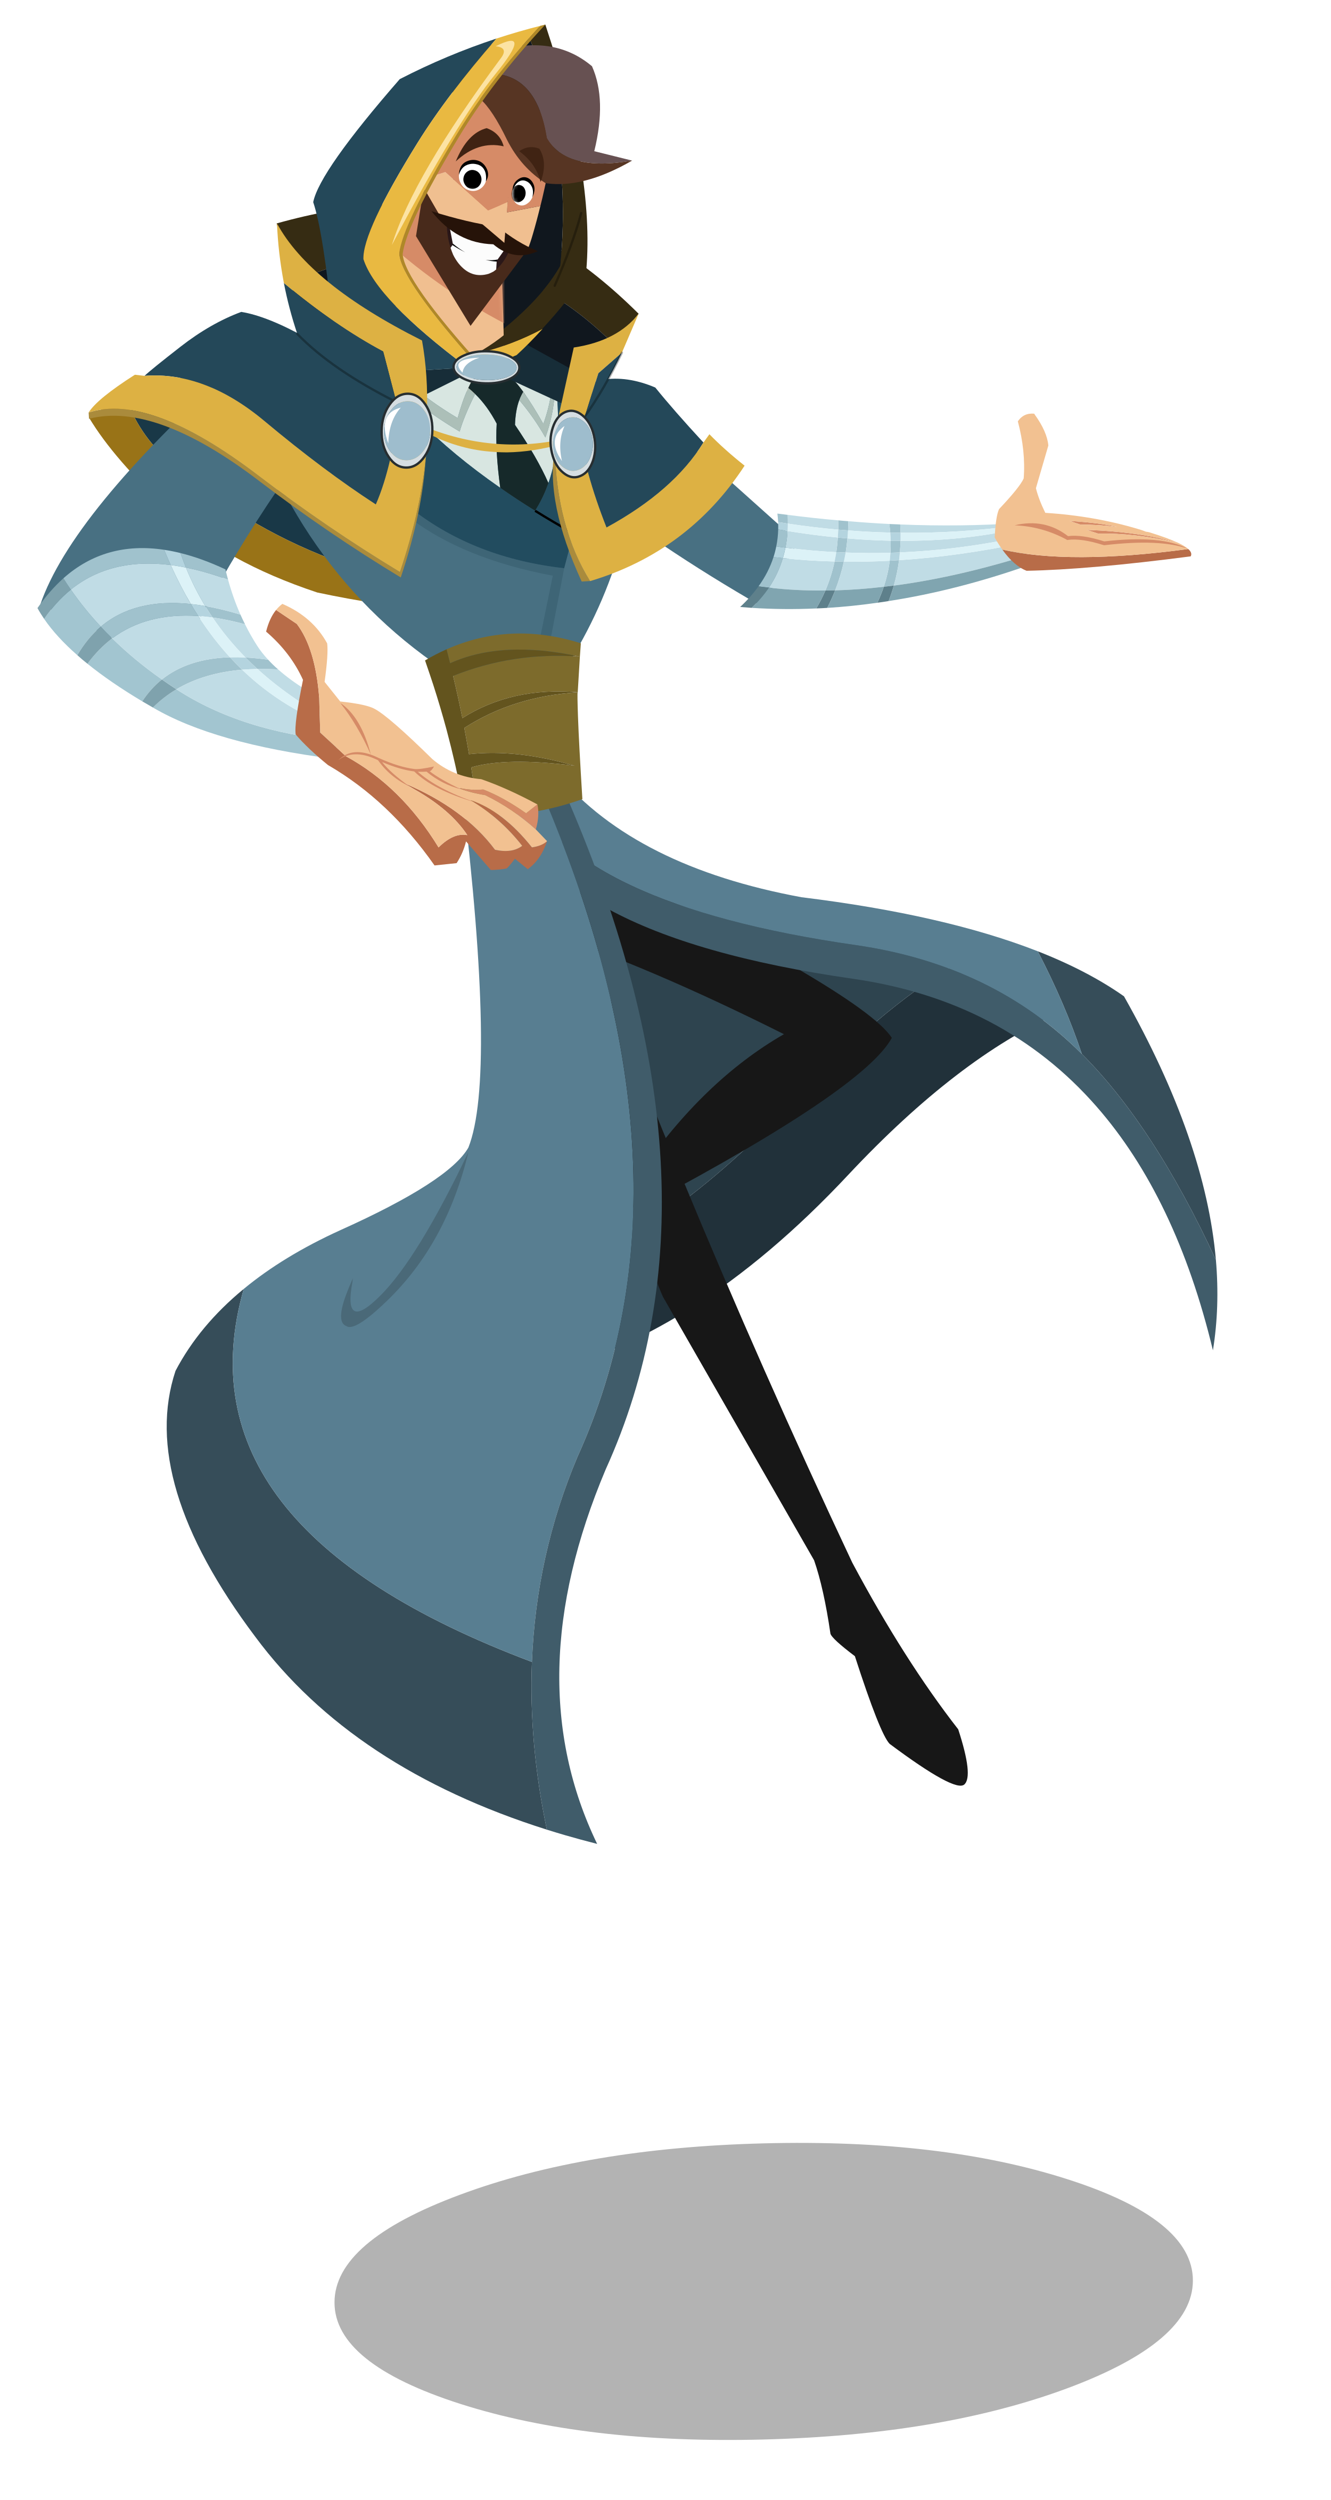 <svg width="402" height="755" viewBox="0 0 402 755" fill="none" xmlns="http://www.w3.org/2000/svg">
<g filter="url(#filter0_f_814_1715)">
<path d="M322.317 658.064C297.005 649.944 266.452 646.342 230.657 647.257C194.862 648.172 164.309 653.337 138.997 662.75C113.684 672.135 101.028 682.987 101.028 695.307C101.028 707.598 113.684 717.803 138.997 725.922C164.309 734.013 194.862 737.6 230.657 736.685C266.452 735.77 297.005 730.62 322.317 721.236C347.63 711.822 360.286 700.97 360.286 688.679C360.286 676.359 347.63 666.154 322.317 658.064Z" fill="black" fill-opacity="0.298"/>
</g>
<path d="M256.301 354.668C278.337 331.174 299.449 314.947 319.637 305.987C311.494 300.272 301.202 295.269 288.762 290.98C273.109 300.451 256.915 314.097 240.18 331.919C214.579 359.301 188.396 377.88 161.629 387.656L158.843 415.807C192.218 408.845 224.704 388.465 256.301 354.668Z" fill="#21313A"/>
<path d="M238.377 279.209C213.353 272.428 192.066 264.999 174.516 256.924L161.629 387.657C188.396 377.881 214.579 359.302 240.18 331.919C256.915 314.097 273.109 300.451 288.762 290.981C274.706 286.138 257.911 282.214 238.377 279.209Z" fill="#2E444F"/>
<path d="M193.089 354.427L195.403 363.636C239.115 340.399 263.768 323.659 269.361 313.415C263.157 303.965 229.611 284.542 168.722 255.146L163.92 281.224C185.056 288.196 209.341 298.556 236.774 312.304C220.553 321.629 205.992 335.67 193.089 354.427Z" fill="#171717"/>
<path d="M142.502 248.967C144.632 247.761 147.056 246.422 149.776 244.949C154.092 242.615 157.739 240.414 160.715 238.347C188.82 316.813 221.053 394.665 257.416 471.903C267.907 491.541 278.572 508.315 289.41 522.226C292.493 531.674 293.107 537.225 291.252 538.882C289.397 540.538 281.875 536.446 268.688 526.607C266.746 524.59 263.25 515.767 258.199 500.137C253.534 496.602 251.072 494.331 250.813 493.323C249.483 484.187 247.836 476.801 245.874 471.166L200.228 391.611C196.69 383.635 192.545 370.235 187.794 351.412C172.64 322.578 157.543 288.429 142.502 248.967Z" fill="#171717"/>
<path d="M326.75 318.282C341.285 332.811 354.78 353.539 367.236 380.466C365.148 356.441 355.895 329.911 339.479 300.875C332.26 295.786 323.581 291.251 313.44 287.27C318.975 297.937 323.412 308.274 326.75 318.282Z" fill="#364D59"/>
<path d="M258.593 285.421C201.568 277.267 167.713 261.268 157.028 237.423L153.246 238.504C158.878 267.405 193.696 286.432 257.698 295.587C288.02 299.964 312.509 312.812 331.164 334.132C347.203 352.438 358.927 376.987 366.338 407.78C367.75 399.063 368.05 389.958 367.236 380.466C354.78 353.539 341.285 332.811 326.751 318.282C308.835 300.364 286.116 289.41 258.593 285.421Z" fill="#405C6A"/>
<path d="M168.667 234.097L157.027 237.423C167.713 261.267 201.568 277.266 258.593 285.421C286.116 289.41 308.835 300.363 326.75 318.282C323.412 308.274 318.975 297.936 313.44 287.269C294.654 279.918 270.867 274.478 242.08 270.949C208.766 264.805 184.294 252.521 168.667 234.097Z" fill="#587E91"/>
<path d="M73.61 389.237C64.67 396.592 57.803 404.839 53.009 413.978C45.602 436.286 53.642 463.064 77.129 494.311C96.75 520.774 126.095 540.178 165.164 552.522C161.517 535.105 160.016 518.225 160.662 501.882C88.886 474.905 59.869 437.357 73.61 389.237Z" fill="#364D59"/>
<path d="M141.469 346.539C137.582 353.341 124.652 361.674 102.68 371.54C91.314 376.718 81.625 382.617 73.611 389.237C59.87 437.357 88.887 474.905 160.663 501.882C161.509 480.31 166.089 459.676 174.401 439.98C199.943 383.688 196.622 317.381 164.436 241.06L139.592 238.62C146.479 296.311 147.104 332.284 141.469 346.539Z" fill="#587E91"/>
<path d="M171.658 241.781L164.435 241.061C196.62 317.382 199.942 383.688 174.399 439.98C166.087 459.677 161.508 480.31 160.661 501.882C160.015 518.225 161.516 535.105 165.163 552.522C166.932 553.081 168.737 553.629 170.578 554.167C173.76 555.089 177.021 555.976 180.358 556.829C164.291 523.536 165.149 485.84 182.932 443.741C208.825 386.705 205.066 319.385 171.658 241.781Z" fill="#405C6A"/>
<path d="M106.48 386.783C106.517 386.536 106.548 386.28 106.574 386.014C104.92 389.735 103.854 392.625 103.378 394.684C102.625 397.974 103.041 399.897 104.625 400.451C106.308 401.639 110.394 399.099 116.881 392.83C128.879 381.26 137.08 366.273 141.486 347.869C131.31 369.237 122.44 383.698 114.875 391.251C107.319 398.827 104.511 397.452 106.451 387.125L106.48 386.783Z" fill="#171717" fill-opacity="0.2"/>
<path d="M185.469 104.09L192.885 94.749C176.384 78.354 159.767 68.103 143.035 63.995C126.286 59.907 106.46 61.066 83.557 67.471L87.923 85.605C104.371 77.752 120.63 75.183 136.699 77.899C154.958 80.954 171.215 89.685 185.469 104.09Z" fill="#362C13"/>
<path d="M171.106 126.547L185.469 104.09C171.215 89.685 154.959 80.954 136.699 77.898C120.63 75.182 104.371 77.751 87.923 85.605L95.391 114.016L171.106 126.547Z" fill="#10171E"/>
<path d="M37.705 119.035C40.306 127.102 44.917 133.976 51.538 139.658C66.161 152.332 82.318 162.051 100.007 168.818C113.611 171.405 124.595 172.981 132.96 173.546C137.494 173.865 141.26 173.885 144.257 173.605C147.771 173.292 151.455 172.766 155.307 172.027L164.027 140.996C154.815 140.027 145.34 138.806 135.603 137.332C127.682 136.136 119.586 134.773 111.317 133.242C92.61 123.968 77.573 116.419 66.207 110.595L37.705 119.035Z" fill="#193847"/>
<path d="M37.704 119.034L26.881 126.111C31.951 134.573 40.086 143.963 51.288 154.28C62.489 164.579 77.33 172.792 95.811 178.92C108.19 181.562 120.308 183.397 132.167 184.427C140.25 185.124 148.21 185.449 156.048 185.401L155.306 172.026C151.453 172.765 147.77 173.292 144.255 173.605C141.259 173.884 137.493 173.865 132.959 173.546C124.594 172.981 113.61 171.405 100.006 168.817C82.317 162.051 66.16 152.331 51.537 139.658C44.916 133.976 40.305 127.101 37.704 119.034Z" fill="#997317"/>
<path d="M169.237 80.284C171.695 54.701 168.301 31.095 159.056 9.466L136.626 17.881L137.179 107.523L140.274 107.879C154.371 98.648 164.026 89.45 169.237 80.284Z" fill="#10171E"/>
<path d="M164.706 7.428L159.056 9.465C168.301 31.095 171.695 54.701 169.237 80.284C164.026 89.45 154.371 98.648 140.274 107.878L149.036 113.967C164.236 99.762 173.585 88.948 177.085 81.525C178.736 61.909 174.61 37.21 164.706 7.428Z" fill="#362C13"/>
<path d="M119.968 54.432C119.118 75.918 119.311 98.044 120.549 120.808L152.367 121.967C152.36 97.217 151.451 74.658 149.64 54.289L119.968 54.432Z" fill="#F0BF90"/>
<mask id="mask0_814_1715" style="mask-type:luminance" maskUnits="userSpaceOnUse" x="119" y="54" width="34" height="68">
<path d="M119.967 54.431C119.117 75.917 119.311 98.043 120.548 120.807L152.367 121.966C152.359 97.216 151.45 74.657 149.64 54.288L119.967 54.431Z" fill="white"/>
</mask>
<g mask="url(#mask0_814_1715)">
<path d="M112.03 44.709L116.514 72.682C128.089 83.208 141.027 92.04 155.327 99.179L158.385 45.247L112.03 44.709Z" fill="#D68B67"/>
</g>
<path d="M130.755 52.432L128.531 51.183C128.619 52.248 128.676 53.505 128.702 54.953C126.02 55.56 124.939 53.719 125.459 49.428L124.07 48.628C123.156 52.64 123.657 55.553 125.574 57.37C127.141 58.831 128.513 58.626 129.69 56.754L130.755 52.432Z" fill="#F0BF90"/>
<path d="M124.288 47.743C124.208 48.045 124.135 48.34 124.07 48.628L125.459 49.429C124.94 53.719 126.02 55.561 128.702 54.954C128.676 53.506 128.619 52.249 128.531 51.183L130.756 52.432L131.765 48.337C130.896 45.564 129.702 44.008 128.183 43.667C126.673 43.846 125.374 45.205 124.288 47.743Z" fill="#D68B67"/>
<path d="M133.323 65.893L127.995 56.685L125.644 71.311L142.115 98.411L159.358 75.354L141.133 69.386L133.323 65.893Z" fill="#482A1B"/>
<path d="M128.71 53.779L127.994 56.685L133.322 65.893L141.132 69.385L159.357 75.353C159.861 74.167 160.384 72.634 160.925 70.753C161.722 68.033 162.484 65.182 163.212 62.2L153.066 64.137L153.421 59.584L150.507 62.483L147.929 64.016L134.502 51.969L128.71 53.779Z" fill="#F0BF90"/>
<path d="M166.34 47.74L169.044 36.769L146.596 24.791L146.199 25.363C150.764 28.168 157.478 35.627 166.34 47.74Z" fill="#573523"/>
<path d="M163.805 59.798C164.698 55.982 165.543 51.962 166.341 47.739C157.479 35.627 150.765 28.168 146.2 25.363C140.042 31.389 134.602 39.277 129.882 49.025L128.711 53.777L134.503 51.968L147.93 64.016L150.508 62.482L153.422 59.583L153.067 64.136L163.213 62.199L163.805 59.798Z" fill="#D68B67"/>
<path d="M160.835 55.973C160.449 55.048 159.834 54.463 158.991 54.218C158.147 53.973 157.314 54.137 156.491 54.711C155.711 55.315 155.172 56.151 154.874 57.221C154.581 58.273 154.627 59.262 155.013 60.187C155.415 61.116 156.03 61.701 156.857 61.941C157.717 62.191 158.534 62.022 159.31 61.435C160.133 60.861 160.692 60.049 160.985 58.996C161.267 57.922 161.217 56.914 160.835 55.973Z" fill="white"/>
<mask id="mask1_814_1715" style="mask-type:luminance" maskUnits="userSpaceOnUse" x="154" y="54" width="8" height="9">
<path d="M160.836 55.973C160.45 55.048 159.835 54.463 158.992 54.218C158.148 53.973 157.315 54.137 156.491 54.711C155.712 55.315 155.173 56.151 154.875 57.221C154.582 58.273 154.628 59.262 155.014 60.187C155.416 61.116 156.031 61.701 156.858 61.941C157.718 62.191 158.535 62.022 159.311 61.435C160.134 60.861 160.693 60.049 160.986 58.996C161.268 57.922 161.218 56.914 160.836 55.973Z" fill="white"/>
</mask>
<g mask="url(#mask1_814_1715)">
<path d="M157.217 55.939C156.631 55.769 156.074 55.868 155.545 56.237C154.998 56.618 154.635 57.162 154.454 57.868C154.278 58.559 154.326 59.205 154.597 59.807C154.88 60.429 155.314 60.825 155.9 60.995C156.486 61.165 157.045 61.058 157.577 60.673C158.121 60.308 158.48 59.78 158.657 59.089C158.837 58.383 158.786 57.719 158.504 57.097C158.232 56.495 157.803 56.109 157.217 55.939Z" fill="black"/>
</g>
<path d="M159.085 53.623C158.151 53.333 157.205 53.573 156.248 54.342C155.295 55.095 154.814 56.147 154.805 57.499C155.324 56.223 155.921 55.358 156.595 54.904C157.29 54.438 158.019 54.351 158.782 54.645C159.549 54.922 160.146 55.475 160.573 56.303C161.032 57.141 161.101 58.245 160.781 59.614C161.497 58.089 161.624 56.78 161.16 55.688C160.707 54.618 160.016 53.929 159.085 53.623Z" fill="black"/>
<path d="M143.886 49.072C142.756 48.744 141.702 48.871 140.723 49.453C139.72 50.065 139.059 50.947 138.74 52.101C138.438 53.259 138.591 54.369 139.199 55.43C139.743 56.473 140.588 57.161 141.734 57.494C142.848 57.818 143.913 57.685 144.928 57.095C145.911 56.495 146.546 55.614 146.832 54.452C147.166 53.303 147.048 52.194 146.475 51.124C145.895 50.089 145.032 49.405 143.886 49.072Z" fill="white"/>
<mask id="mask2_814_1715" style="mask-type:luminance" maskUnits="userSpaceOnUse" x="138" y="48" width="10" height="10">
<path d="M143.886 49.072C142.756 48.744 141.702 48.871 140.722 49.453C139.719 50.065 139.058 50.947 138.74 52.101C138.438 53.259 138.59 54.369 139.198 55.43C139.743 56.473 140.588 57.161 141.734 57.494C142.848 57.818 143.912 57.685 144.927 57.095C145.91 56.495 146.545 55.614 146.832 54.452C147.166 53.303 147.047 52.194 146.475 51.124C145.895 50.089 145.032 49.405 143.886 49.072Z" fill="white"/>
</mask>
<g mask="url(#mask2_814_1715)">
<path d="M143.402 51.438C144.137 51.651 144.687 52.095 145.054 52.77C145.433 53.466 145.521 54.197 145.317 54.962C145.117 55.711 144.699 56.276 144.063 56.66C143.403 57.054 142.706 57.145 141.972 56.932C141.238 56.718 140.69 56.266 140.328 55.574C139.944 54.895 139.851 54.181 140.05 53.432C140.255 52.667 140.686 52.087 141.346 51.692C141.982 51.309 142.668 51.224 143.402 51.438Z" fill="black"/>
</g>
<path d="M146.986 50.92C146.364 49.638 145.433 48.816 144.192 48.456C142.91 48.119 141.674 48.293 140.483 48.976C139.303 49.681 138.674 50.952 138.596 52.789C139.053 51.351 139.783 50.398 140.784 49.931C141.79 49.446 142.833 49.334 143.911 49.593C144.982 49.814 145.759 50.365 146.241 51.245C146.748 52.097 146.918 53.275 146.752 54.779C147.554 53.532 147.632 52.245 146.986 50.92Z" fill="black"/>
<path d="M147.547 82.697C148.056 82.501 148.557 82.267 149.05 81.996C151.501 80.306 153.366 77.443 154.645 73.406C148.419 72.875 141.865 70.543 134.985 66.411C134.82 70.102 135.442 73.6 136.85 76.906C137.326 77.882 137.882 78.771 138.52 79.573C141.029 82.681 144.038 83.722 147.547 82.697Z" fill="#2A1718"/>
<path d="M147.546 82.698C148.055 82.502 148.556 82.269 149.049 81.998C149.329 81.805 149.602 81.595 149.869 81.369L150.028 78.753L150.034 78.728L153.085 74.442C146.862 73.471 141.525 71.53 137.075 68.621L135.621 67.67L136.8 73.783L136.08 74.838C136.304 75.539 136.56 76.229 136.849 76.907C137.325 77.883 137.882 78.772 138.52 79.574C141.028 82.682 144.037 83.723 147.546 82.698Z" fill="white" fill-opacity="0.988"/>
<path d="M136.753 73.556L136.641 74.011C137.942 74.844 139.22 75.573 140.477 76.196C139.263 75.48 138.022 74.6 136.753 73.556ZM150.043 78.997L150.302 78.364C149.123 78.613 147.911 78.652 146.666 78.482C147.809 78.76 148.935 78.932 150.043 78.997Z" fill="black" fill-opacity="0.976"/>
<path d="M162.432 75.847C158.178 74.086 154.184 71.647 150.449 68.53C144.315 67.66 137.611 66.078 130.337 63.784C135.383 70.249 141.597 73.578 148.978 73.772C153.214 77.324 157.699 78.016 162.432 75.847Z" fill="#261309"/>
<path d="M153.326 61.008L147.463 63.524L145.458 67.507L152.333 73.343L153.326 61.008Z" fill="#F0BF90"/>
<path d="M156.118 51.857L152.483 53.53L147.462 63.524L153.326 61.009L153.665 56.935L156.118 51.857Z" fill="#D68B67"/>
<path d="M165.045 41.06C165.079 41.266 165.114 41.471 165.149 41.676C169.057 48.551 177.646 50.824 190.914 48.495L179.488 45.662C182.023 35.289 181.794 26.738 178.801 20.009C171.357 13.733 162.129 12.115 151.119 15.156L146.126 22.34C156.497 21.425 162.803 27.665 165.045 41.06Z" fill="#675152"/>
<path d="M153.142 42.24C155.975 47.829 159.862 52.191 164.804 55.325C172.431 56.427 181.134 54.15 190.914 48.495C177.646 50.824 169.058 48.551 165.149 41.677C165.114 41.471 165.08 41.266 165.045 41.061C162.804 27.666 156.498 21.425 146.126 22.34L136.151 36.766L145.036 29.876C147.525 32.072 150.227 36.194 153.142 42.24Z" fill="#573523"/>
<path d="M156.806 45.642C160.18 48.141 162.34 51.243 163.287 54.948C164.75 51.019 164.62 47.669 162.898 44.9C160.792 44.088 158.762 44.335 156.806 45.642Z" fill="#402313"/>
<path d="M146.981 38.7C143.104 39.702 139.993 43.053 137.649 48.751C142.178 44.529 147.003 43.008 152.126 44.187C151.386 41.478 149.671 39.649 146.981 38.7Z" fill="#402313"/>
<path d="M193.276 120.905L168.295 110.355C161.661 126.171 141.281 123.093 107.157 101.121L70.763 109.837C81.926 151.661 103.964 183.084 136.876 204.108L170.689 201.976C186.07 178.013 193.599 150.99 193.276 120.905Z" fill="#487082"/>
<path d="M96.826 129.636L70.836 110.661C37.993 140.296 18.441 164.257 12.18 182.542L53.295 201.638C63.715 178.51 78.225 154.51 96.826 129.636Z" fill="#487082"/>
<path d="M191.778 119.54L174.306 145.583C190.408 158.507 209.012 171.031 230.116 183.153L241.052 163.668L191.778 119.54Z" fill="#487082"/>
<path d="M143.499 118.973C141.179 123.667 139.623 127.449 138.831 130.318C126.701 123.146 116.946 114.851 109.567 105.432C118.323 120.209 132.165 134.172 151.093 147.32C150.062 139.772 149.703 133.309 150.017 127.932C148.129 124.336 145.956 121.35 143.499 118.973ZM167.551 113.708C167.86 119.898 166.916 126.03 164.72 132.103C162.523 128.199 159.893 124.433 156.832 120.805C156.065 122.907 155.635 125.405 155.542 128.3C160.018 134.885 163.384 140.744 165.64 145.879C168.722 137.091 169.36 126.367 167.551 113.708ZM152.136 112.089C153.876 113.258 155.835 115.33 158.011 118.305C159.881 120.88 161.913 124.124 164.107 128.035C166.306 121.967 167.241 115.836 166.912 109.642L155.962 102.313C149.997 112.538 141.451 110.504 130.324 96.213L108.921 100.787C117.194 111.103 126.959 119.59 138.218 126.251C139.194 122.716 140.266 119.682 141.434 117.146C142.717 114.401 144.114 112.246 145.624 110.681L152.136 112.089Z" fill="#D8E6E1"/>
<path d="M95.786 103.931L92.598 107.494C96.57 125.696 103.633 139.039 113.787 147.524C116.973 144.84 119.898 142.91 122.562 141.734C125.245 140.575 127.081 139.972 128.07 139.926L128.961 137.362C124.076 138.18 119.092 140.267 114.01 143.624C104.102 135.729 98.028 122.497 95.786 103.931ZM161.429 200.905L164.828 200.69L170.399 171.595C152.49 169.574 137.235 163.683 124.634 153.922C124.255 153.63 123.877 153.333 123.499 153.029L123.603 156.302C134.593 164.645 149.045 170.495 166.958 173.851L161.429 200.905ZM178.925 151.986C178.687 151.793 178.443 151.588 178.193 151.371C177.348 154.446 175.675 157.675 173.174 161.058L171.785 166.299C176.057 160.367 178.545 155.682 179.249 152.241C179.141 152.156 179.033 152.071 178.925 151.986ZM182.75 132.426C182.466 128.215 181.17 123.64 178.862 118.699C180.204 124.354 180.97 129.321 181.161 133.601C181.289 136.529 181.149 139.138 180.742 141.427L168.922 142.172C169.424 142.593 169.912 143.003 170.386 143.403C170.719 143.681 171.045 143.955 171.361 144.223L181.482 143.585C182.63 140.371 183.053 136.652 182.75 132.426Z" fill="#3E6576"/>
<path d="M108.921 100.788L107.185 101.173C107.932 102.605 108.726 104.025 109.566 105.432C116.946 114.851 126.7 123.147 138.83 130.319C139.623 127.449 141.179 123.667 143.499 118.973C142.839 118.322 142.15 117.713 141.434 117.147C140.266 119.682 139.194 122.717 138.217 126.251C126.959 119.591 117.193 111.103 108.921 100.788ZM167.55 113.708C167.368 112.373 167.155 111.018 166.911 109.642C167.241 115.836 166.306 121.968 164.107 128.036C161.913 124.124 159.881 120.881 158.011 118.306C157.554 119.073 157.161 119.906 156.832 120.805C159.893 124.434 162.522 128.2 164.72 132.103C166.916 126.03 167.859 119.899 167.55 113.708Z" fill="#ACBFB8"/>
<path d="M161.606 154.236C157.947 151.966 154.442 149.661 151.092 147.32C132.165 134.172 118.323 120.209 109.566 105.432C108.726 104.024 107.932 102.605 107.185 101.172L95.787 103.931C98.028 122.497 104.103 135.728 114.01 143.624C119.093 140.267 124.077 138.18 128.962 137.362L128.07 139.926L123.499 153.029C123.877 153.333 124.255 153.63 124.634 153.922C137.235 163.683 152.49 169.574 170.399 171.595L171.785 166.299L173.174 161.057C169.165 158.813 165.309 156.539 161.606 154.236ZM178.762 118.292C178.45 117.004 178.109 115.684 177.741 114.332L166.911 109.641C167.155 111.017 167.368 112.372 167.55 113.707C169.359 126.367 168.722 137.091 165.639 145.879C164.59 148.898 163.245 151.684 161.606 154.236C165.309 156.539 169.165 158.813 173.174 161.057C175.676 157.675 177.349 154.446 178.193 151.371C178.215 151.302 178.237 151.228 178.258 151.146C178.354 150.789 178.438 150.434 178.509 150.083C176.573 148.526 174.191 146.573 171.362 144.223C171.045 143.955 170.72 143.681 170.386 143.403C169.912 143.003 169.424 142.593 168.922 142.172L180.743 141.427C181.15 139.138 181.289 136.529 181.161 133.601C180.971 129.321 180.204 124.354 178.862 118.699C178.829 118.566 178.795 118.431 178.762 118.292Z" fill="#224C5F"/>
<path d="M158.011 118.306C155.834 115.331 153.876 113.259 152.136 112.09L145.623 110.682C144.113 112.246 142.717 114.401 141.434 117.147C142.15 117.713 142.839 118.322 143.499 118.973C145.955 121.351 148.128 124.337 150.017 127.932C149.703 133.31 150.061 139.773 151.092 147.321C154.442 149.661 157.947 151.967 161.606 154.237C163.245 151.685 164.59 148.899 165.639 145.88C163.383 140.745 160.017 134.885 155.542 128.3C155.635 125.406 156.065 122.908 156.832 120.806C157.161 119.906 157.554 119.073 158.011 118.306Z" fill="#16292A"/>
<path d="M161.621 154.25C165.314 156.545 169.17 158.814 173.188 161.058" stroke="black" stroke-width="0.7" stroke-miterlimit="3"/>
<path d="M175.896 241.333C175.204 230.125 174.762 221.857 174.572 216.531C174.407 211.862 174.373 209.374 174.469 209.069C161.511 209.866 150.098 213.452 140.23 219.827C140.734 222.454 141.208 225.098 141.652 227.757C151.183 226.697 161.808 227.855 173.527 231.23C159.745 229.493 149.34 229.662 142.312 231.739C143.077 236.418 143.761 241.143 144.364 245.912C154.336 246.727 164.846 245.2 175.896 241.333ZM175.138 198.306C175.237 196.965 175.335 195.618 175.431 194.264C161.24 189.789 147.724 190.394 134.881 196.077C135.244 197.479 135.597 198.88 135.941 200.282C146.416 195.564 159.464 194.897 175.085 198.282C161.7 197.323 148.956 199.266 136.851 204.111C137.855 208.315 138.789 212.564 139.652 216.859C149.568 210.565 161.181 207.958 174.493 209.04C174.692 205.496 174.907 201.918 175.138 198.306Z" fill="#7D6B2C"/>
<path d="M174.468 209.069C174.479 209.068 174.488 209.067 174.494 209.067C174.501 209.058 174.501 209.049 174.492 209.04C161.181 207.958 149.567 210.565 139.651 216.859C138.788 212.564 137.855 208.315 136.851 204.111C148.955 199.266 161.7 197.323 175.085 198.282C159.464 194.897 146.416 195.564 135.941 200.282C135.597 198.88 135.243 197.479 134.881 196.077C132.691 197.053 130.522 198.173 128.374 199.437C128.872 200.855 129.356 202.276 129.825 203.699C130.177 204.725 130.518 205.75 130.848 206.777C132.302 211.286 133.637 215.795 134.855 220.303C135.106 221.245 135.347 222.176 135.578 223.096C136.05 224.902 136.495 226.702 136.911 228.497C137.314 230.16 137.69 231.817 138.04 233.469C139.003 237.856 139.849 242.239 140.578 246.62C141.839 246.375 143.101 246.14 144.364 245.912C143.761 241.143 143.076 236.418 142.311 231.739C149.34 229.662 159.745 229.493 173.527 231.23C161.808 227.855 151.183 226.698 141.651 227.757C141.207 225.098 140.733 222.454 140.229 219.827C150.097 213.452 161.51 209.866 174.468 209.069Z" fill="#63541E"/>
<path d="M180.446 126.786L177.739 114.335L155.96 102.315L146.075 110.931L180.446 126.786ZM100.54 98.811L82.644 106.967L115.644 125.582L145.243 110.845L144.411 110.76L141.166 110.965L125.767 111.936L100.54 98.811Z" fill="#172D38"/>
<path d="M94.597 61.044C96.659 67.146 98.641 79.735 100.542 98.811L125.768 111.937L141.168 110.965C122.819 97.231 112.351 86.335 109.766 78.277C109.539 72.749 115.004 61.004 126.16 43.042C132.151 33.422 140.081 22.955 149.95 11.64C139.982 14.916 130.242 19.003 120.731 23.9C104.566 42.441 95.855 54.823 94.597 61.044Z" fill="#244859"/>
<path d="M164.705 7.428C164.193 7.553 163.683 7.677 163.175 7.8C152.707 19.083 144.144 30.252 137.486 41.307C126.93 58.802 121.277 70.568 120.527 76.605C120.875 81.948 128.837 93.332 144.413 110.76L145.623 110.683C129.959 93.369 121.957 82.042 121.617 76.701C122.374 70.662 128.027 58.896 138.576 41.403C145.325 30.192 154.035 18.867 164.705 7.428Z" fill="#AF8828"/>
<path d="M163.174 7.801C158.72 8.928 154.311 10.208 149.949 11.639C140.08 22.954 132.15 33.421 126.158 43.041C115.003 61.004 109.538 72.748 109.764 78.276C112.35 86.334 122.818 97.23 141.167 110.964L144.412 110.76C128.836 93.333 120.874 81.948 120.526 76.605C121.276 70.568 126.929 58.802 137.485 41.307C144.143 30.252 152.706 19.083 163.174 7.801Z" fill="#E9B941"/>
<path d="M156.031 107.229C158.425 105.058 161.047 102.411 163.897 99.288C157.728 102.586 151.005 105.123 143.727 106.899L146.358 109.861C149.419 109.593 152.643 108.715 156.031 107.229Z" fill="#E9B941"/>
<path d="M163.896 99.288L156.109 97.596C153.254 100.682 149.126 103.783 143.727 106.899C151.004 105.124 157.728 102.587 163.896 99.288Z" fill="#362C13"/>
<path d="M153.637 114.585C155.666 113.72 156.742 112.621 156.867 111.288C156.992 109.955 156.135 108.789 154.295 107.793C152.44 106.74 150.146 106.174 147.411 106.094C144.678 105.997 142.295 106.399 140.265 107.301C138.219 108.165 137.134 109.264 137.009 110.597C136.884 111.93 137.741 113.105 139.58 114.12C141.436 115.136 143.731 115.684 146.466 115.763C149.2 115.86 151.59 115.468 153.637 114.585ZM156.019 111.207C155.908 112.284 154.92 113.178 153.055 113.888C151.244 114.564 149.091 114.861 146.598 114.779C144.086 114.714 141.992 114.261 140.316 113.422C138.603 112.617 137.801 111.685 137.911 110.626C138.023 109.531 139.011 108.637 140.875 107.945C142.654 107.248 144.806 106.951 147.333 107.054C149.809 107.135 151.895 107.578 153.59 108.382C155.302 109.206 156.112 110.147 156.019 111.207Z" fill="#D6DEE2"/>
<path d="M153.055 113.888C154.92 113.178 155.908 112.284 156.019 111.207C156.112 110.148 155.302 109.206 153.59 108.383C151.895 107.578 149.809 107.136 147.333 107.054C144.806 106.951 142.653 107.248 140.875 107.946C139.011 108.637 138.023 109.531 137.911 110.626C137.801 111.685 138.603 112.617 140.316 113.422C141.992 114.262 144.086 114.714 146.598 114.779C149.091 114.862 151.244 114.565 153.055 113.888Z" fill="#9EBDCD"/>
<path d="M156.852 111.28C156.727 112.613 155.65 113.712 153.621 114.577C151.575 115.46 149.184 115.852 146.451 115.755C143.716 115.675 141.421 115.128 139.564 114.111C137.725 113.096 136.868 111.922 136.993 110.589C137.118 109.255 138.204 108.157 140.249 107.293C142.28 106.391 144.662 105.989 147.396 106.086C150.131 106.166 152.425 106.732 154.279 107.785C156.119 108.781 156.977 109.946 156.852 111.28Z" stroke="#272E31" stroke-width="0.7" stroke-miterlimit="3"/>
<path d="M139.703 112.523C139.94 110.553 141.647 109.045 144.827 107.998C138.673 108.284 136.965 109.792 139.703 112.523Z" fill="white"/>
<path d="M149.694 13.969C152.362 14.242 152.886 15.449 151.265 17.591C133.645 41.288 122.671 60.096 118.344 74.013C131.495 49.048 141.911 31.846 149.594 22.409C157.276 12.971 157.309 10.158 149.694 13.969Z" fill="#FCE3A3"/>
<path d="M26.772 124.573L26.877 126.468C40.216 123.021 57.361 129.289 78.313 145.271C92.182 155.843 106.425 165.546 121.043 174.379C125.468 161.155 128.007 148.842 128.659 137.438C127.755 148.02 125.134 159.788 120.797 172.741C106.177 163.904 91.934 154.201 78.067 143.633C56.179 126.927 39.081 120.574 26.772 124.573ZM175.69 175.618L178.214 175.459C171.455 164.591 167.908 151.283 167.575 135.535C165.629 146.298 168.334 159.659 175.69 175.618Z" fill="#AA8B3C"/>
<path d="M54.535 104.687C48.497 109.39 44.869 112.329 43.653 113.503C55.781 112.569 67.842 117.109 79.838 127.123C91.836 137.151 103.061 145.556 113.514 152.337C116.923 144.547 119.314 134.071 120.687 120.908C99.307 104.777 83.368 95.87 72.869 94.188C66.686 96.484 60.574 99.983 54.535 104.687ZM181.745 114.715C178.792 122.026 176.424 126.548 174.641 128.281C175.896 137.751 178.743 148.09 183.183 159.297C196.687 151.93 206.446 143.378 212.461 133.64C206.53 127.224 201.683 121.688 197.921 117.029C192.217 114.604 186.825 113.832 181.745 114.715Z" fill="#244859"/>
<path d="M43.653 113.504L40.74 113.164C33.137 118.014 28.481 121.817 26.772 124.573C39.081 120.573 56.179 126.927 78.067 143.633C91.933 154.201 106.177 163.903 120.796 172.741C125.134 159.787 127.754 148.02 128.658 137.438C128.914 133.937 128.985 130.543 128.869 127.255C126.057 125.036 123.329 122.921 120.687 120.909C119.314 134.072 116.923 144.548 113.514 152.338C103.061 145.557 91.836 137.152 79.838 127.123C67.843 117.11 55.781 112.57 43.653 113.504ZM183.183 159.298C178.743 148.09 175.896 137.752 174.641 128.282L167.575 135.534C167.908 151.282 171.454 164.59 178.213 175.458C178.226 175.466 178.235 175.475 178.241 175.484C198.014 169.564 213.564 157.945 224.891 140.628C220.8 137.374 217.256 134.208 214.26 131.129L212.461 133.64C206.447 143.378 196.687 151.931 183.183 159.298Z" fill="#DDB143"/>
<path d="M83.66 67.464C83.895 73.406 84.591 79.416 85.745 85.494C96.149 94.153 106.144 101.037 115.731 106.146L119.704 121.411C123.054 123.092 126.129 124.331 128.93 125.128C129.219 117.302 128.729 109.864 127.46 102.816C104.832 91.463 90.232 79.679 83.66 67.464ZM176.597 125.842L180.727 112.712L187.825 106.504L192.884 94.748C188.608 100.225 182.078 103.623 173.293 104.94L168.562 126.349L176.597 125.842Z" fill="#DDB143"/>
<path d="M85.746 85.494C86.714 90.556 88.067 95.679 89.802 100.864C96.8 108.066 106.768 114.915 119.705 121.411L115.731 106.146C106.144 101.037 96.149 94.153 85.746 85.494ZM176.597 125.843C180.601 120.189 184.344 113.743 187.825 106.504L180.727 112.712L176.597 125.843Z" fill="#244859"/>
<path d="M175.538 64.342C173.823 70.697 171.154 78.013 167.53 86.288M187.826 106.504C184.345 113.742 180.602 120.189 176.598 125.842M119.705 121.411C106.768 114.915 96.801 108.066 89.803 100.864" stroke="black" stroke-opacity="0.298" stroke-width="0.7" stroke-linecap="round" stroke-linejoin="round"/>
<path d="M127.792 128.675C127.758 129.131 127.71 129.579 127.65 130.018C133.612 133.388 139.9 135.46 146.513 136.233C148.691 136.473 150.877 136.599 153.072 136.61C158.466 136.534 164.087 135.659 169.936 133.986C169.945 133.547 169.954 133.099 169.962 132.642C155.697 135.693 141.64 134.371 127.792 128.675Z" fill="#DDB143"/>
<path d="M115.281 130.127C115.233 133.213 115.942 135.833 117.407 137.987C118.871 140.163 120.66 141.241 122.772 141.222C124.884 141.203 126.706 140.093 128.239 137.89C129.771 135.71 130.56 133.076 130.608 129.99C130.655 126.926 129.947 124.316 128.482 122.163C127.017 119.987 125.229 118.909 123.117 118.928C121.004 118.947 119.182 120.057 117.65 122.259C116.118 124.44 115.328 127.062 115.281 130.127ZM117.946 136.406C116.6 134.689 115.947 132.594 115.985 130.121C116.023 127.669 116.741 125.572 118.14 123.831C119.503 122.068 121.159 121.178 123.109 121.16C125.023 121.143 126.643 122.004 127.97 123.743C129.315 125.46 129.969 127.545 129.931 129.996C129.893 132.47 129.174 134.577 127.776 136.319C126.395 138.082 124.747 138.972 122.834 138.989C120.884 139.006 119.255 138.146 117.946 136.406Z" fill="#D6DEE2"/>
<path d="M115.986 130.121C115.947 132.594 116.601 134.689 117.946 136.406C119.255 138.146 120.884 139.007 122.834 138.989C124.748 138.972 126.395 138.082 127.776 136.319C129.175 134.577 129.893 132.47 129.931 129.996C129.969 127.545 129.316 125.46 127.97 123.743C126.643 122.004 125.023 121.143 123.11 121.16C121.16 121.178 119.503 122.068 118.14 123.831C116.742 125.573 116.023 127.669 115.986 130.121Z" fill="#9EBDCD"/>
<path d="M130.587 129.963C130.539 133.049 129.749 135.683 128.217 137.863C126.685 140.065 124.863 141.176 122.751 141.195C120.639 141.213 118.85 140.135 117.386 137.959C115.921 135.806 115.212 133.186 115.26 130.099C115.307 127.035 116.097 124.412 117.629 122.232C119.161 120.03 120.983 118.919 123.095 118.9C125.208 118.881 126.996 119.96 128.461 122.135C129.925 124.289 130.634 126.898 130.587 129.963Z" stroke="#272E31" stroke-width="0.701" stroke-miterlimit="3"/>
<path d="M117.273 133.903C117.38 129.367 118.639 125.76 121.049 123.084C116.317 124.273 115.058 127.879 117.273 133.903Z" fill="white"/>
<path d="M170.164 142.789C171.852 144.168 173.566 144.484 175.305 143.738C177.045 143.013 178.32 141.458 179.128 139.073C179.917 136.668 179.998 134.128 179.37 131.452C178.744 128.797 177.597 126.79 175.927 125.431C174.221 124.032 172.497 123.696 170.756 124.421C169.017 125.167 167.753 126.742 166.964 129.147C166.157 131.553 166.067 134.084 166.693 136.739C167.321 139.415 168.478 141.432 170.164 142.789ZM174.88 141.823C173.273 142.498 171.732 142.298 170.256 141.224C168.766 140.193 167.771 138.612 167.269 136.479C166.768 134.347 166.911 132.301 167.698 130.342C168.45 128.364 169.629 127.038 171.235 126.364C172.826 125.712 174.35 125.913 175.807 126.966C177.296 127.976 178.29 129.547 178.792 131.679C179.293 133.812 179.151 135.868 178.365 137.848C177.632 139.846 176.47 141.171 174.88 141.823Z" fill="#D6DEE2"/>
<path d="M170.255 141.224C171.731 142.298 173.272 142.498 174.879 141.823C176.469 141.171 177.631 139.846 178.364 137.848C179.15 135.868 179.292 133.812 178.791 131.679C178.29 129.547 177.295 127.976 175.806 126.966C174.349 125.913 172.825 125.712 171.234 126.364C169.628 127.038 168.449 128.364 167.697 130.342C166.91 132.301 166.767 134.347 167.268 136.48C167.77 138.612 168.765 140.193 170.255 141.224Z" fill="#9EBDCD"/>
<path d="M179.36 131.452C179.988 134.128 179.907 136.668 179.118 139.073C178.31 141.458 177.036 143.013 175.296 143.738C173.557 144.484 171.844 144.168 170.155 142.789C168.469 141.431 167.311 139.415 166.683 136.739C166.057 134.084 166.147 131.553 166.953 129.147C167.742 126.743 169.006 125.167 170.745 124.421C172.485 123.696 174.209 124.033 175.916 125.431C177.585 126.79 178.733 128.797 179.36 131.452Z" stroke="#272E31" stroke-width="0.7" stroke-miterlimit="3"/>
<path d="M169.727 139.224C168.833 135.28 169.095 131.751 170.514 128.635C166.847 131.25 166.585 134.78 169.727 139.224Z" fill="white"/>
<path d="M232.243 177.455C231.178 177.347 230.127 177.218 229.091 177.069C231.122 174.248 232.632 171.302 233.619 168.231C234.555 168.348 235.5 168.449 236.454 168.534C235.488 171.746 234.084 174.719 232.243 177.455ZM269.958 176.843C268.939 176.977 267.933 177.094 266.937 177.194C267.788 174.626 268.385 172.006 268.728 169.333C269.654 169.285 270.591 169.229 271.539 169.164C271.198 171.789 270.671 174.349 269.958 176.843ZM268.949 166.916C269.017 165.722 269.039 164.513 269.014 163.29C270.003 163.309 270.996 163.317 271.991 163.314C271.949 164.502 271.883 165.668 271.794 166.813C270.837 166.864 269.888 166.899 268.949 166.916ZM252.239 178.282C251.244 178.311 250.263 178.325 249.297 178.324C250.491 175.527 251.417 172.605 252.075 169.558C252.996 169.593 253.926 169.616 254.866 169.626C254.218 172.577 253.343 175.462 252.239 178.282ZM235.02 157.651C234.976 156.807 234.901 155.954 234.795 155.092C235.841 155.233 236.881 155.362 237.916 155.48C237.956 156.376 237.97 157.256 237.957 158.118C236.979 157.967 236 157.812 235.02 157.651ZM235.04 159.885C235.989 160.049 236.936 160.206 237.884 160.357C237.765 162.089 237.548 163.761 237.232 165.373C236.303 165.268 235.378 165.144 234.456 164.998C234.797 163.335 234.991 161.63 235.04 159.885ZM253.052 162.321C254.021 162.427 254.986 162.515 255.947 162.587C255.817 164.033 255.639 165.455 255.413 166.851C254.463 166.828 253.521 166.794 252.589 166.75C252.801 165.303 252.955 163.827 253.052 162.321ZM253.162 157.135C254.175 157.237 255.192 157.323 256.214 157.391C256.199 158.336 256.173 159.263 256.137 160.172C255.141 160.108 254.156 160.032 253.18 159.944C253.192 159.022 253.186 158.085 253.162 157.135ZM268.599 158.236C269.694 158.29 270.792 158.337 271.895 158.377C271.934 159.22 271.966 160.053 271.992 160.876C270.951 160.876 269.917 160.859 268.888 160.826C268.816 159.971 268.719 159.108 268.599 158.236Z" fill="#A0C2CD"/>
<path d="M232.243 177.456C230.771 179.637 229.027 181.671 227.011 183.56C225.854 183.481 224.701 183.392 223.552 183.295C225.696 181.292 227.542 179.218 229.091 177.07C230.128 177.219 231.178 177.348 232.243 177.456ZM266.938 177.195C267.933 177.095 268.94 176.978 269.958 176.844C269.511 178.43 268.985 179.986 268.38 181.509C267.244 181.703 266.114 181.872 264.992 182.018C265.733 180.442 266.382 178.834 266.938 177.195ZM249.297 178.325C250.263 178.326 251.244 178.312 252.239 178.283C251.528 180.073 250.73 181.837 249.847 183.573C248.735 183.646 247.631 183.702 246.535 183.739C247.574 181.993 248.494 180.188 249.297 178.325Z" fill="#5E808B"/>
<path d="M271.794 166.814C271.883 165.669 271.949 164.503 271.991 163.315C284.667 163.377 296.611 162.139 307.824 159.6L308.452 162.067C296.183 164.726 283.964 166.308 271.794 166.814ZM269.958 176.844C270.671 174.35 271.198 171.79 271.538 169.165C283.485 168.394 295.957 166.662 308.956 163.967L309.935 167.801C295.859 172.176 282.533 175.19 269.958 176.844ZM269.014 163.291C269.038 164.514 269.017 165.723 268.949 166.917C264.42 167.056 259.908 167.034 255.413 166.852C255.638 165.456 255.816 164.034 255.947 162.588C260.383 162.971 264.739 163.205 269.014 163.291ZM252.239 178.284C253.342 175.463 254.218 172.578 254.866 169.628C259.399 169.681 264.02 169.583 268.728 169.335C268.384 172.007 267.788 174.627 266.937 177.195C261.908 177.786 257.008 178.149 252.239 178.284ZM252.074 169.559C251.417 172.606 250.491 175.528 249.296 178.325C243.412 178.391 237.728 178.102 232.243 177.456C234.084 174.72 235.488 171.747 236.454 168.536C241.536 169.1 246.743 169.442 252.074 169.559ZM237.883 160.358C243.037 161.194 248.093 161.849 253.051 162.322C252.955 163.828 252.801 165.304 252.589 166.751C247.454 166.489 242.335 166.03 237.232 165.374C237.548 163.762 237.765 162.09 237.883 160.358ZM253.162 157.136C253.186 158.086 253.192 159.023 253.18 159.945C248.106 159.495 243.032 158.887 237.957 158.119C237.97 157.257 237.956 156.377 237.916 155.481C243.053 156.146 248.135 156.698 253.162 157.136ZM268.599 158.238C268.719 159.109 268.815 159.972 268.888 160.827C264.636 160.731 260.386 160.513 256.136 160.173C256.172 159.264 256.198 158.337 256.213 157.392C260.376 157.748 264.504 158.03 268.599 158.238ZM307.396 157.967L307.587 158.632C295.752 160.272 283.887 161.02 271.991 160.877C271.966 160.054 271.934 159.221 271.895 158.378C284.074 158.874 295.908 158.737 307.396 157.967Z" fill="#C0DCE5"/>
<path d="M268.379 181.51C268.984 179.986 269.51 178.431 269.957 176.844C282.533 175.191 295.859 172.176 309.935 167.801L310.679 170.702C296.228 175.772 282.128 179.375 268.379 181.51ZM249.846 183.574C250.729 181.837 251.527 180.074 252.238 178.284C257.008 178.149 261.907 177.786 266.937 177.195C266.381 178.835 265.732 180.443 264.991 182.019C259.882 182.748 254.834 183.266 249.846 183.574ZM249.296 178.325C248.493 180.189 247.573 181.994 246.534 183.739C239.941 184.037 233.432 183.977 227.01 183.561C229.026 181.672 230.77 179.637 232.242 177.456C237.727 178.102 243.412 178.392 249.296 178.325Z" fill="#80A5B0"/>
<path d="M271.538 169.165C271.637 168.391 271.722 167.607 271.793 166.814C283.964 166.308 296.183 164.726 308.451 162.067L308.956 163.967C295.957 166.662 283.484 168.395 271.538 169.165ZM254.865 169.628C255.065 168.716 255.247 167.79 255.413 166.852C259.908 167.034 264.42 167.056 268.948 166.917C268.889 167.732 268.815 168.538 268.727 169.335C264.019 169.583 259.399 169.681 254.865 169.628ZM236.453 168.536C236.752 167.517 237.011 166.463 237.231 165.374C242.335 166.03 247.454 166.489 252.588 166.751C252.434 167.702 252.263 168.638 252.074 169.559C246.743 169.442 241.536 169.101 236.453 168.536ZM253.18 159.945C253.149 160.75 253.106 161.542 253.051 162.322C248.093 161.849 243.037 161.194 237.883 160.358C237.923 159.621 237.947 158.874 237.956 158.119C243.031 158.887 248.106 159.495 253.18 159.945ZM255.946 162.588C256.02 161.8 256.083 160.995 256.136 160.173C260.385 160.513 264.636 160.731 268.887 160.827C268.951 161.656 268.993 162.477 269.013 163.291C264.738 163.205 260.382 162.971 255.946 162.588ZM307.586 158.632L307.824 159.6C296.611 162.139 284.666 163.377 271.99 163.315C271.997 162.518 271.997 161.705 271.991 160.877C283.886 161.02 295.751 160.272 307.586 158.632Z" fill="#DCF2F7"/>
<path d="M268.949 166.918C269.888 166.9 270.836 166.866 271.794 166.814C271.722 167.607 271.637 168.391 271.538 169.166C270.591 169.23 269.654 169.286 268.728 169.335C268.816 168.538 268.889 167.732 268.949 166.918ZM252.589 166.752C253.521 166.796 254.462 166.829 255.413 166.852C255.247 167.791 255.065 168.716 254.866 169.628C253.926 169.618 252.995 169.595 252.074 169.559C252.263 168.638 252.435 167.702 252.589 166.752ZM234.456 165C235.377 165.145 236.303 165.27 237.232 165.374C237.011 166.463 236.752 167.517 236.454 168.536C235.499 168.45 234.554 168.349 233.619 168.232C233.961 167.178 234.24 166.1 234.456 165ZM237.883 160.358C236.936 160.208 235.988 160.05 235.04 159.886C235.057 159.149 235.05 158.404 235.02 157.653C235.999 157.813 236.978 157.969 237.957 158.119C237.948 158.875 237.923 159.621 237.883 160.358ZM255.947 162.588C254.986 162.517 254.021 162.428 253.051 162.323C253.106 161.542 253.149 160.75 253.18 159.945C254.155 160.033 255.141 160.11 256.136 160.173C256.084 160.995 256.021 161.8 255.947 162.588ZM268.888 160.827C269.916 160.861 270.951 160.877 271.991 160.877C271.998 161.706 271.997 162.518 271.991 163.315C270.995 163.319 270.003 163.311 269.014 163.291C268.993 162.478 268.951 161.656 268.888 160.827Z" fill="#B4D4DF"/>
<path d="M310.067 172.365C307.543 171.389 305.096 169.255 302.727 165.963C316.127 169.055 334.844 169.002 358.878 165.803C358.976 165.89 359.074 165.978 359.171 166.066C359.812 166.751 359.962 167.399 359.619 168.011C339.248 170.67 322.731 172.121 310.067 172.365Z" fill="#B86C48"/>
<path d="M331.716 161.164L328.217 160.02C338.733 160.374 347.918 161.667 355.773 163.899C346.905 161.896 338.886 160.984 331.716 161.164ZM337.44 159.117C333.626 158.645 329.914 158.414 326.301 158.424L323.012 157.304C329.169 157.698 333.979 158.302 337.44 159.117Z" fill="#D68B67"/>
<path d="M312.366 124.924C312.429 125.008 312.49 125.111 312.549 125.232C315.012 128.65 316.373 131.752 316.632 134.536L312.876 147.427C313.436 149.672 314.38 152.152 315.708 154.867C325.665 155.502 335.047 157.142 343.852 159.789C344.576 159.986 345.33 160.244 346.113 160.563C346.464 160.603 346.794 160.659 347.106 160.733C350.817 161.882 353.706 162.938 355.772 163.9C347.917 161.667 338.732 160.374 328.216 160.02L331.715 161.165C338.885 160.985 346.904 161.896 355.772 163.9C357.159 164.555 358.195 165.189 358.879 165.803C334.844 169.002 316.127 169.055 302.727 165.963C301.948 164.879 301.181 163.663 300.428 162.315C300.632 158.052 301.071 155.193 301.744 153.739C305.929 149.316 308.408 146.23 309.181 144.481C309.608 139.019 309.02 133.269 307.414 127.231C308.611 125.492 310.262 124.723 312.366 124.924ZM326.3 158.425C329.913 158.415 333.625 158.646 337.439 159.117C333.978 158.303 329.168 157.699 323.011 157.305L326.3 158.425Z" fill="#F2C191"/>
<path d="M322.144 162.947C317.165 160.276 311.924 158.839 306.421 158.634C312.511 157.183 317.892 158.273 322.565 161.904C325.328 161.53 328.976 162.059 333.509 163.493C345.005 162.159 353.446 162.909 358.834 165.741C353.264 163.691 344.837 163.327 333.556 164.646L333.346 164.622C328.812 163.189 325.199 162.663 322.506 163.046L322.291 163.079L322.144 162.947Z" fill="#D68B67"/>
<path d="M23.363 197.86C25.352 194.436 27.714 191.564 30.448 189.244C27.113 185.681 24.096 181.949 21.397 178.049C18.432 180.456 15.744 183.409 13.335 186.907C15.819 190.533 19.162 194.184 23.363 197.86ZM42.974 211.795C44.655 209.229 46.631 207.027 48.904 205.19C43.388 201.322 38.386 197.182 33.897 192.771C31.127 194.871 28.633 197.428 26.417 200.442C31.059 204.195 36.578 207.98 42.974 211.795ZM100.624 229.13L102.009 223.664C82.722 221.899 66.479 216.73 53.279 208.156C50.672 209.703 48.311 211.539 46.194 213.664C58.549 220.924 76.693 226.079 100.624 229.13Z" fill="#A2C5D0"/>
<path d="M33.897 192.771C32.709 191.628 31.559 190.452 30.448 189.244C27.714 191.564 25.352 194.436 23.363 197.86C24.328 198.732 25.346 199.592 26.417 200.442C28.633 197.428 31.127 194.871 33.897 192.771ZM21.397 178.049C20.622 176.931 19.874 175.791 19.153 174.629C16.355 177.129 13.743 180.13 11.319 183.63C11.913 184.719 12.585 185.812 13.335 186.907C15.744 183.408 18.432 180.456 21.397 178.049ZM53.279 208.156C51.78 207.191 50.322 206.202 48.904 205.19C46.631 207.027 44.655 209.229 42.974 211.795C44.026 212.415 45.099 213.038 46.194 213.664C48.311 211.539 50.673 209.703 53.279 208.156Z" fill="#7FA2AD"/>
<path d="M19.153 174.628C19.874 175.79 20.622 176.931 21.397 178.048C29.415 171.582 39.469 169.108 51.559 170.627C50.883 169.133 50.225 167.6 49.586 166.027C37.751 164.243 27.607 167.11 19.153 174.628ZM59.886 186.027C59.115 184.853 58.367 183.644 57.641 182.401C46.298 181.212 37.233 183.493 30.447 189.243C31.558 190.451 32.708 191.627 33.897 192.77C40.836 187.575 49.499 185.328 59.886 186.027ZM68.887 175.063C68.602 174.038 68.336 172.997 68.088 171.941C63.361 169.726 58.839 168.084 54.522 167.016C55.034 168.501 55.578 169.962 56.154 171.4C60.193 172.213 64.438 173.434 68.887 175.063ZM74.145 198.547C75.32 199.734 76.53 200.894 77.776 202.025C79.787 201.997 81.86 202.038 83.997 202.149C82.91 201.203 81.914 200.233 81.01 199.24C78.629 198.9 76.341 198.669 74.145 198.547ZM73.13 202.241C71.885 201.042 70.662 199.792 69.458 198.492C61.022 198.736 54.17 200.969 48.903 205.189C50.322 206.202 51.78 207.19 53.278 208.155C58.804 204.873 65.422 202.901 73.13 202.241ZM73.999 188.515C73.525 187.564 73.067 186.593 72.625 185.602C68.906 184.469 65.358 183.606 61.98 183.014C62.7 184.189 63.442 185.339 64.207 186.464C67.332 186.909 70.596 187.593 73.999 188.515Z" fill="#A0C2CD"/>
<path d="M48.903 205.19C54.17 200.97 61.022 198.738 69.458 198.493C66.013 194.736 62.822 190.581 59.885 186.028C49.498 185.329 40.836 187.577 33.897 192.772C38.385 197.182 43.388 201.322 48.903 205.19ZM68.886 175.064C64.437 173.435 60.193 172.214 56.153 171.402C57.799 175.444 59.741 179.315 61.98 183.015C65.357 183.607 68.905 184.47 72.624 185.604C71.148 182.266 69.902 178.753 68.886 175.064ZM57.641 182.402C55.459 178.724 53.432 174.799 51.558 170.628C39.469 169.11 29.415 171.584 21.396 178.049C24.095 181.95 27.112 185.681 30.447 189.244C37.233 183.494 46.297 181.213 57.641 182.402ZM77.72 195.079C76.369 192.977 75.129 190.79 73.999 188.517C70.596 187.594 67.331 186.91 64.206 186.466C67.101 190.735 70.414 194.763 74.145 198.548C76.341 198.67 78.629 198.901 81.009 199.241C79.736 197.881 78.639 196.494 77.72 195.079ZM102.832 219.071L103.706 214.388C95.364 210.491 88.795 206.411 83.997 202.15C81.86 202.039 79.786 201.998 77.775 202.026C84.813 208.437 93.165 214.119 102.832 219.071ZM102.008 223.664L102.606 220.238C91.404 216.364 81.579 210.365 73.129 202.243C65.421 202.902 58.804 204.874 53.278 208.157C66.478 216.73 82.722 221.899 102.008 223.664Z" fill="#C0DCE5"/>
<path d="M56.154 171.401C55.578 169.963 55.034 168.502 54.522 167.017C52.848 166.601 51.203 166.272 49.586 166.028C50.225 167.601 50.883 169.134 51.559 170.627C53.066 170.835 54.597 171.093 56.154 171.401ZM64.207 186.465C63.442 185.34 62.7 184.19 61.98 183.014C60.501 182.762 59.054 182.558 57.641 182.402C58.367 183.645 59.115 184.854 59.886 186.028C61.294 186.13 62.734 186.276 64.207 186.465ZM69.458 198.493C70.662 199.793 71.885 201.043 73.13 202.242C74.642 202.125 76.191 202.053 77.776 202.026C76.53 200.895 75.32 199.735 74.145 198.548C72.542 198.469 70.98 198.451 69.458 198.493Z" fill="#B4D4DF"/>
<path d="M51.56 170.628C53.434 174.799 55.461 178.724 57.642 182.402C59.055 182.558 60.502 182.762 61.981 183.015C59.743 179.315 57.801 175.444 56.155 171.402C54.598 171.093 53.067 170.835 51.56 170.628ZM69.459 198.493C70.981 198.451 72.543 198.469 74.146 198.548C70.415 194.763 67.102 190.735 64.208 186.466C62.736 186.276 61.295 186.13 59.887 186.028C62.824 190.581 66.015 194.736 69.459 198.493ZM102.608 220.238L102.833 219.071C93.167 214.119 84.815 208.437 77.777 202.026C76.192 202.053 74.643 202.125 73.131 202.243C81.581 210.365 91.406 216.364 102.608 220.238Z" fill="#DCF2F7"/>
<path d="M158.9 245.587L162.31 242.919C162.801 245.158 162.643 247.675 161.836 250.468C157.104 246.224 152.006 242.775 146.543 240.119C143.102 239.559 139.928 238.661 137.021 237.427C139.67 238.366 142.65 238.694 145.961 238.412C150.058 240.002 154.371 242.393 158.9 245.587Z" fill="#D68B67"/>
<path d="M80.369 190.733C81.045 188.031 82.047 185.855 83.375 184.205L89.641 188.413C93.369 193.324 95.621 200.714 96.396 210.584L96.711 221.215L104.465 228.371C115.627 234.452 124.958 243.629 132.459 255.903C135.51 252.881 138.409 251.647 141.155 252.199C137.778 247.102 132.473 242.505 125.243 238.41C124.188 237.82 123.183 237.205 122.228 236.565C134.214 241.628 143.306 248.31 149.504 256.611C152.953 257.365 155.69 256.969 157.717 255.424C153.336 249.82 148.123 245.219 142.076 241.622C148.621 243.795 154.815 248.551 160.659 255.888C162.667 255.608 164.191 254.983 165.231 254.013C163.967 257.785 162.021 260.605 159.394 262.473L155.518 259.327C154.611 260.542 153.795 261.513 153.071 262.241C151.806 262.515 150.202 262.68 148.26 262.734L140.758 254.088C140.165 256.474 139.217 258.661 137.913 260.652L131.243 261.35C122.042 248.225 111.317 238.12 99.068 231.036C95.104 227.822 91.854 224.752 89.317 221.826C88.955 219.735 89.687 214.231 91.514 205.313C89.04 199.838 85.325 194.978 80.369 190.733Z" fill="#B86C48"/>
<path d="M83.375 184.205C83.961 183.495 84.596 182.879 85.28 182.358C91.417 185.017 95.93 188.998 98.819 194.3C99.081 196.441 98.82 200.312 98.035 205.913L102.76 211.831C108.129 212.406 111.632 213.172 113.267 214.128C116.25 215.786 122.02 220.82 130.578 229.229C134.765 232.803 139.688 234.825 145.347 235.296C150.612 237.117 156.266 239.659 162.31 242.92L158.9 245.588C154.37 242.394 150.057 240.002 145.961 238.412C142.65 238.694 139.67 238.366 137.02 237.428C139.928 238.662 143.102 239.559 146.542 240.12C152.006 242.775 157.104 246.225 161.836 250.469L165.231 254.013C164.191 254.984 162.667 255.608 160.659 255.888C154.815 248.551 148.621 243.796 142.076 241.623C148.123 245.22 153.336 249.82 157.717 255.425C155.69 256.97 152.953 257.365 149.504 256.611C143.306 248.311 134.214 241.629 122.228 236.565C123.183 237.205 124.188 237.82 125.243 238.41C132.473 242.506 137.778 247.102 141.155 252.199C138.409 251.647 135.51 252.882 132.459 255.903C124.958 243.629 115.627 234.452 104.465 228.371L96.711 221.215L96.396 210.584C95.621 200.714 93.369 193.324 89.641 188.413L83.375 184.205Z" fill="#F2C191"/>
<path d="M102.77 212.271C106.968 215.081 110.045 220.28 112 227.869C109.3 221.818 106.224 216.618 102.77 212.271ZM113.777 228.616C114.027 228.719 114.253 228.828 114.455 228.944C114.476 228.949 114.498 228.953 114.52 228.958C118.529 230.769 122.114 231.864 125.275 232.243C126.288 232.345 128.225 232.086 131.084 231.465C130.549 232.378 130.109 232.857 129.764 232.901C131.952 234.601 135.107 236.416 139.228 238.347C135.314 237.324 131.849 235.548 128.831 233.021C127.989 233.076 127.111 233.088 126.197 233.056C130.009 236.475 135.731 239.535 143.365 242.233C135.092 239.826 129.004 236.735 125.103 232.96C122.231 232.596 118.999 231.65 115.408 230.122C117.136 232.344 119.909 234.806 123.724 237.509C119.732 235.606 116.547 232.958 114.167 229.564C113.982 229.475 113.776 229.382 113.547 229.284C109.03 227.195 105.239 227.289 102.174 229.565C105.044 226.671 108.911 226.355 113.777 228.616Z" fill="#D68B67"/>
<defs>
<filter id="filter0_f_814_1715" x="83.695" y="629.785" width="293.924" height="124.373" filterUnits="userSpaceOnUse" color-interpolation-filters="sRGB">
<feFlood flood-opacity="0" result="BackgroundImageFix"/>
<feBlend mode="normal" in="SourceGraphic" in2="BackgroundImageFix" result="shape"/>
<feGaussianBlur stdDeviation="8.667" result="effect1_foregroundBlur_814_1715"/>
</filter>
</defs>
</svg>
